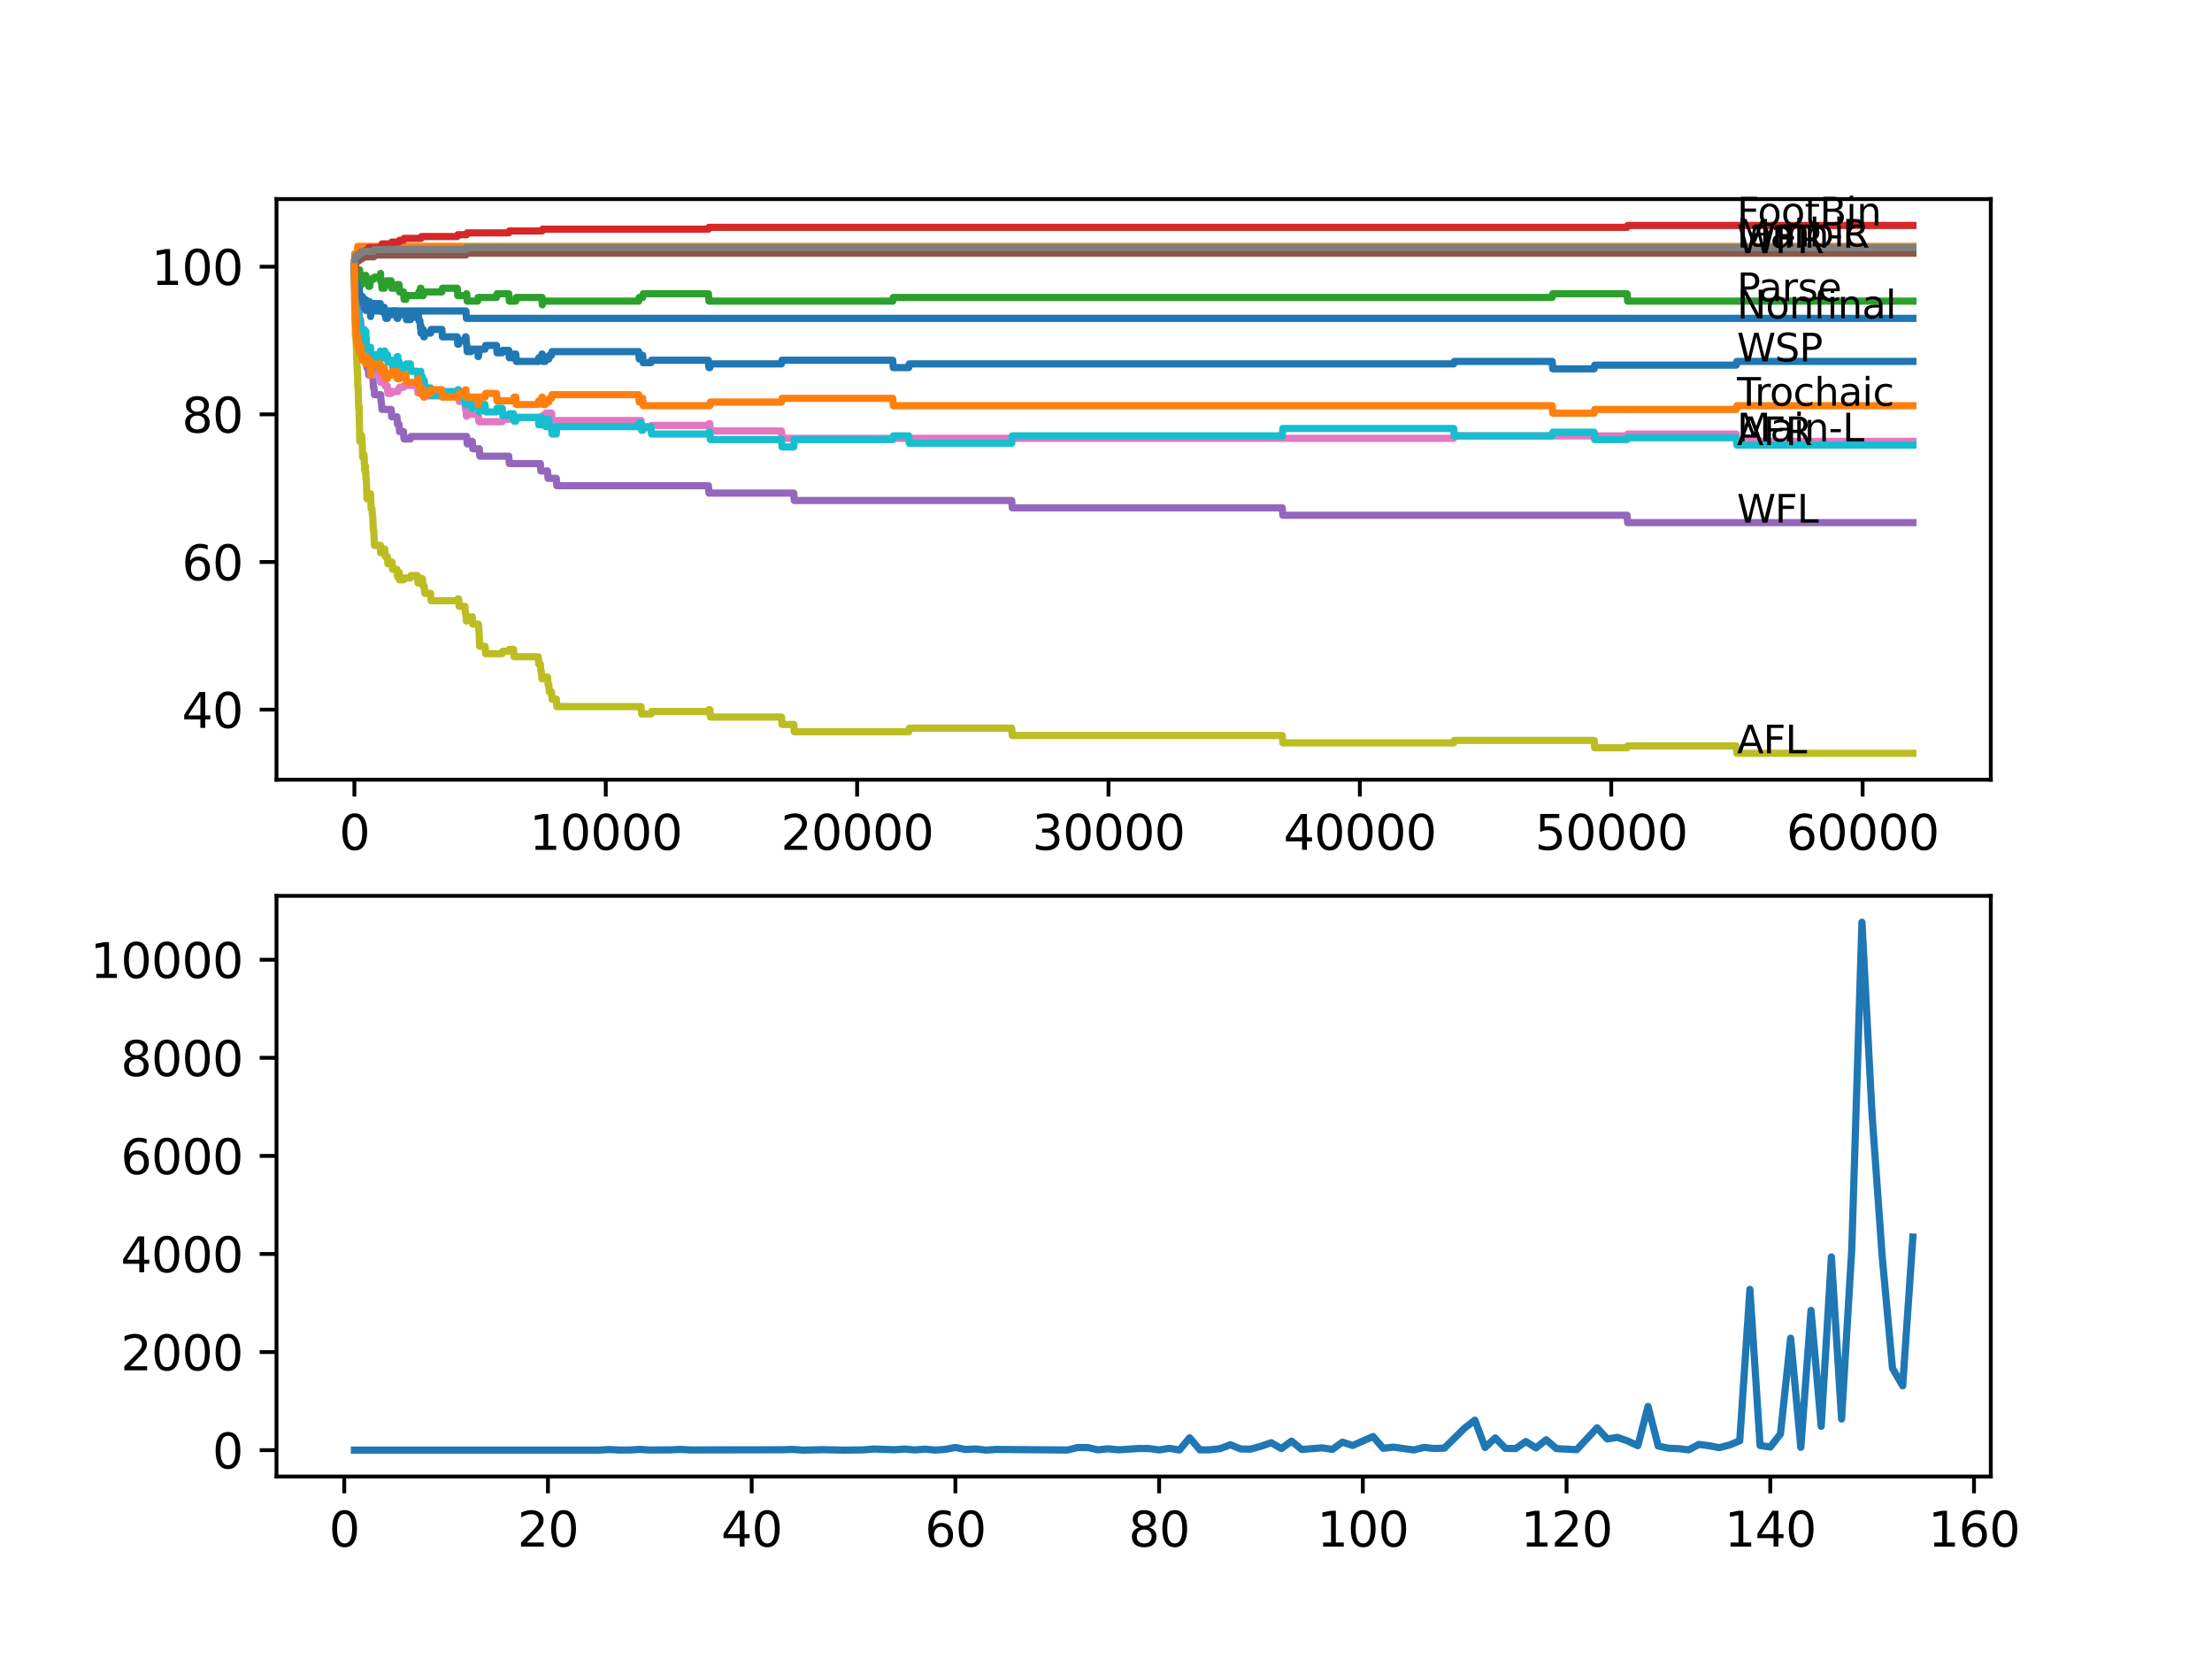 <?xml version="1.0" encoding="utf-8" standalone="no"?>
<!DOCTYPE svg PUBLIC "-//W3C//DTD SVG 1.1//EN"
  "http://www.w3.org/Graphics/SVG/1.1/DTD/svg11.dtd">
<svg xmlns:xlink="http://www.w3.org/1999/xlink" width="460.8pt" height="345.6pt" viewBox="0 0 460.8 345.6" xmlns="http://www.w3.org/2000/svg" version="1.1">
 <defs>
  <style type="text/css">*{stroke-linejoin: round; stroke-linecap: butt}</style>
 </defs>
 <g id="figure_1">
  <g id="patch_1">
   <path d="M 0 345.6 
L 460.8 345.6 
L 460.8 0 
L 0 0 
z
" style="fill: #ffffff"/>
  </g>
  <g id="axes_1">
   <g id="patch_2">
    <path d="M 57.6 162.432 
L 414.72 162.432 
L 414.72 41.472 
L 57.6 41.472 
z
" style="fill: #ffffff"/>
   </g>
   <g id="matplotlib.axis_1">
    <g id="xtick_1">
     <g id="line2d_1">
      <defs>
       <path id="m1df1c02f43" d="M 0 0 
L 0 3.5 
" style="stroke: #000000; stroke-width: 0.8"/>
      </defs>
      <g>
       <use xlink:href="#m1df1c02f43" x="73.827" y="162.432" style="stroke: #000000; stroke-width: 0.8"/>
      </g>
     </g>
     <g id="text_1">
      <!-- 0 -->
      <g transform="translate(70.646 177.03)scale(0.1 -0.1)">
       <defs>
        <path id="DejaVuSans-30" d="M 2034 4250 
Q 1547 4250 1301 3770 
Q 1056 3291 1056 2328 
Q 1056 1369 1301 889 
Q 1547 409 2034 409 
Q 2525 409 2770 889 
Q 3016 1369 3016 2328 
Q 3016 3291 2770 3770 
Q 2525 4250 2034 4250 
z
M 2034 4750 
Q 2819 4750 3233 4129 
Q 3647 3509 3647 2328 
Q 3647 1150 3233 529 
Q 2819 -91 2034 -91 
Q 1250 -91 836 529 
Q 422 1150 422 2328 
Q 422 3509 836 4129 
Q 1250 4750 2034 4750 
z
" transform="scale(0.016)"/>
       </defs>
       <use xlink:href="#DejaVuSans-30"/>
      </g>
     </g>
    </g>
    <g id="xtick_2">
     <g id="line2d_2">
      <g>
       <use xlink:href="#m1df1c02f43" x="126.192" y="162.432" style="stroke: #000000; stroke-width: 0.8"/>
      </g>
     </g>
     <g id="text_2">
      <!-- 10000 -->
      <g transform="translate(110.286 177.03)scale(0.1 -0.1)">
       <defs>
        <path id="DejaVuSans-31" d="M 794 531 
L 1825 531 
L 1825 4091 
L 703 3866 
L 703 4441 
L 1819 4666 
L 2450 4666 
L 2450 531 
L 3481 531 
L 3481 0 
L 794 0 
L 794 531 
z
" transform="scale(0.016)"/>
       </defs>
       <use xlink:href="#DejaVuSans-31"/>
       <use xlink:href="#DejaVuSans-30" x="63.623"/>
       <use xlink:href="#DejaVuSans-30" x="127.246"/>
       <use xlink:href="#DejaVuSans-30" x="190.869"/>
       <use xlink:href="#DejaVuSans-30" x="254.492"/>
      </g>
     </g>
    </g>
    <g id="xtick_3">
     <g id="line2d_3">
      <g>
       <use xlink:href="#m1df1c02f43" x="178.556" y="162.432" style="stroke: #000000; stroke-width: 0.8"/>
      </g>
     </g>
     <g id="text_3">
      <!-- 20000 -->
      <g transform="translate(162.65 177.03)scale(0.1 -0.1)">
       <defs>
        <path id="DejaVuSans-32" d="M 1228 531 
L 3431 531 
L 3431 0 
L 469 0 
L 469 531 
Q 828 903 1448 1529 
Q 2069 2156 2228 2338 
Q 2531 2678 2651 2914 
Q 2772 3150 2772 3378 
Q 2772 3750 2511 3984 
Q 2250 4219 1831 4219 
Q 1534 4219 1204 4116 
Q 875 4013 500 3803 
L 500 4441 
Q 881 4594 1212 4672 
Q 1544 4750 1819 4750 
Q 2544 4750 2975 4387 
Q 3406 4025 3406 3419 
Q 3406 3131 3298 2873 
Q 3191 2616 2906 2266 
Q 2828 2175 2409 1742 
Q 1991 1309 1228 531 
z
" transform="scale(0.016)"/>
       </defs>
       <use xlink:href="#DejaVuSans-32"/>
       <use xlink:href="#DejaVuSans-30" x="63.623"/>
       <use xlink:href="#DejaVuSans-30" x="127.246"/>
       <use xlink:href="#DejaVuSans-30" x="190.869"/>
       <use xlink:href="#DejaVuSans-30" x="254.492"/>
      </g>
     </g>
    </g>
    <g id="xtick_4">
     <g id="line2d_4">
      <g>
       <use xlink:href="#m1df1c02f43" x="230.921" y="162.432" style="stroke: #000000; stroke-width: 0.8"/>
      </g>
     </g>
     <g id="text_4">
      <!-- 30000 -->
      <g transform="translate(215.015 177.03)scale(0.1 -0.1)">
       <defs>
        <path id="DejaVuSans-33" d="M 2597 2516 
Q 3050 2419 3304 2112 
Q 3559 1806 3559 1356 
Q 3559 666 3084 287 
Q 2609 -91 1734 -91 
Q 1441 -91 1130 -33 
Q 819 25 488 141 
L 488 750 
Q 750 597 1062 519 
Q 1375 441 1716 441 
Q 2309 441 2620 675 
Q 2931 909 2931 1356 
Q 2931 1769 2642 2001 
Q 2353 2234 1838 2234 
L 1294 2234 
L 1294 2753 
L 1863 2753 
Q 2328 2753 2575 2939 
Q 2822 3125 2822 3475 
Q 2822 3834 2567 4026 
Q 2313 4219 1838 4219 
Q 1578 4219 1281 4162 
Q 984 4106 628 3988 
L 628 4550 
Q 988 4650 1302 4700 
Q 1616 4750 1894 4750 
Q 2613 4750 3031 4423 
Q 3450 4097 3450 3541 
Q 3450 3153 3228 2886 
Q 3006 2619 2597 2516 
z
" transform="scale(0.016)"/>
       </defs>
       <use xlink:href="#DejaVuSans-33"/>
       <use xlink:href="#DejaVuSans-30" x="63.623"/>
       <use xlink:href="#DejaVuSans-30" x="127.246"/>
       <use xlink:href="#DejaVuSans-30" x="190.869"/>
       <use xlink:href="#DejaVuSans-30" x="254.492"/>
      </g>
     </g>
    </g>
    <g id="xtick_5">
     <g id="line2d_5">
      <g>
       <use xlink:href="#m1df1c02f43" x="283.285" y="162.432" style="stroke: #000000; stroke-width: 0.8"/>
      </g>
     </g>
     <g id="text_5">
      <!-- 40000 -->
      <g transform="translate(267.379 177.03)scale(0.1 -0.1)">
       <defs>
        <path id="DejaVuSans-34" d="M 2419 4116 
L 825 1625 
L 2419 1625 
L 2419 4116 
z
M 2253 4666 
L 3047 4666 
L 3047 1625 
L 3713 1625 
L 3713 1100 
L 3047 1100 
L 3047 0 
L 2419 0 
L 2419 1100 
L 313 1100 
L 313 1709 
L 2253 4666 
z
" transform="scale(0.016)"/>
       </defs>
       <use xlink:href="#DejaVuSans-34"/>
       <use xlink:href="#DejaVuSans-30" x="63.623"/>
       <use xlink:href="#DejaVuSans-30" x="127.246"/>
       <use xlink:href="#DejaVuSans-30" x="190.869"/>
       <use xlink:href="#DejaVuSans-30" x="254.492"/>
      </g>
     </g>
    </g>
    <g id="xtick_6">
     <g id="line2d_6">
      <g>
       <use xlink:href="#m1df1c02f43" x="335.65" y="162.432" style="stroke: #000000; stroke-width: 0.8"/>
      </g>
     </g>
     <g id="text_6">
      <!-- 50000 -->
      <g transform="translate(319.744 177.03)scale(0.1 -0.1)">
       <defs>
        <path id="DejaVuSans-35" d="M 691 4666 
L 3169 4666 
L 3169 4134 
L 1269 4134 
L 1269 2991 
Q 1406 3038 1543 3061 
Q 1681 3084 1819 3084 
Q 2600 3084 3056 2656 
Q 3513 2228 3513 1497 
Q 3513 744 3044 326 
Q 2575 -91 1722 -91 
Q 1428 -91 1123 -41 
Q 819 9 494 109 
L 494 744 
Q 775 591 1075 516 
Q 1375 441 1709 441 
Q 2250 441 2565 725 
Q 2881 1009 2881 1497 
Q 2881 1984 2565 2268 
Q 2250 2553 1709 2553 
Q 1456 2553 1204 2497 
Q 953 2441 691 2322 
L 691 4666 
z
" transform="scale(0.016)"/>
       </defs>
       <use xlink:href="#DejaVuSans-35"/>
       <use xlink:href="#DejaVuSans-30" x="63.623"/>
       <use xlink:href="#DejaVuSans-30" x="127.246"/>
       <use xlink:href="#DejaVuSans-30" x="190.869"/>
       <use xlink:href="#DejaVuSans-30" x="254.492"/>
      </g>
     </g>
    </g>
    <g id="xtick_7">
     <g id="line2d_7">
      <g>
       <use xlink:href="#m1df1c02f43" x="388.014" y="162.432" style="stroke: #000000; stroke-width: 0.8"/>
      </g>
     </g>
     <g id="text_7">
      <!-- 60000 -->
      <g transform="translate(372.108 177.03)scale(0.1 -0.1)">
       <defs>
        <path id="DejaVuSans-36" d="M 2113 2584 
Q 1688 2584 1439 2293 
Q 1191 2003 1191 1497 
Q 1191 994 1439 701 
Q 1688 409 2113 409 
Q 2538 409 2786 701 
Q 3034 994 3034 1497 
Q 3034 2003 2786 2293 
Q 2538 2584 2113 2584 
z
M 3366 4563 
L 3366 3988 
Q 3128 4100 2886 4159 
Q 2644 4219 2406 4219 
Q 1781 4219 1451 3797 
Q 1122 3375 1075 2522 
Q 1259 2794 1537 2939 
Q 1816 3084 2150 3084 
Q 2853 3084 3261 2657 
Q 3669 2231 3669 1497 
Q 3669 778 3244 343 
Q 2819 -91 2113 -91 
Q 1303 -91 875 529 
Q 447 1150 447 2328 
Q 447 3434 972 4092 
Q 1497 4750 2381 4750 
Q 2619 4750 2861 4703 
Q 3103 4656 3366 4563 
z
" transform="scale(0.016)"/>
       </defs>
       <use xlink:href="#DejaVuSans-36"/>
       <use xlink:href="#DejaVuSans-30" x="63.623"/>
       <use xlink:href="#DejaVuSans-30" x="127.246"/>
       <use xlink:href="#DejaVuSans-30" x="190.869"/>
       <use xlink:href="#DejaVuSans-30" x="254.492"/>
      </g>
     </g>
    </g>
   </g>
   <g id="matplotlib.axis_2">
    <g id="ytick_1">
     <g id="line2d_8">
      <defs>
       <path id="ma23d5f50d3" d="M 0 0 
L -3.5 0 
" style="stroke: #000000; stroke-width: 0.8"/>
      </defs>
      <g>
       <use xlink:href="#ma23d5f50d3" x="57.6" y="147.834" style="stroke: #000000; stroke-width: 0.8"/>
      </g>
     </g>
     <g id="text_8">
      <!-- 40 -->
      <g transform="translate(37.875 151.633)scale(0.1 -0.1)">
       <use xlink:href="#DejaVuSans-34"/>
       <use xlink:href="#DejaVuSans-30" x="63.623"/>
      </g>
     </g>
    </g>
    <g id="ytick_2">
     <g id="line2d_9">
      <g>
       <use xlink:href="#ma23d5f50d3" x="57.6" y="117.075" style="stroke: #000000; stroke-width: 0.8"/>
      </g>
     </g>
     <g id="text_9">
      <!-- 60 -->
      <g transform="translate(37.875 120.874)scale(0.1 -0.1)">
       <use xlink:href="#DejaVuSans-36"/>
       <use xlink:href="#DejaVuSans-30" x="63.623"/>
      </g>
     </g>
    </g>
    <g id="ytick_3">
     <g id="line2d_10">
      <g>
       <use xlink:href="#ma23d5f50d3" x="57.6" y="86.316" style="stroke: #000000; stroke-width: 0.8"/>
      </g>
     </g>
     <g id="text_10">
      <!-- 80 -->
      <g transform="translate(37.875 90.115)scale(0.1 -0.1)">
       <defs>
        <path id="DejaVuSans-38" d="M 2034 2216 
Q 1584 2216 1326 1975 
Q 1069 1734 1069 1313 
Q 1069 891 1326 650 
Q 1584 409 2034 409 
Q 2484 409 2743 651 
Q 3003 894 3003 1313 
Q 3003 1734 2745 1975 
Q 2488 2216 2034 2216 
z
M 1403 2484 
Q 997 2584 770 2862 
Q 544 3141 544 3541 
Q 544 4100 942 4425 
Q 1341 4750 2034 4750 
Q 2731 4750 3128 4425 
Q 3525 4100 3525 3541 
Q 3525 3141 3298 2862 
Q 3072 2584 2669 2484 
Q 3125 2378 3379 2068 
Q 3634 1759 3634 1313 
Q 3634 634 3220 271 
Q 2806 -91 2034 -91 
Q 1263 -91 848 271 
Q 434 634 434 1313 
Q 434 1759 690 2068 
Q 947 2378 1403 2484 
z
M 1172 3481 
Q 1172 3119 1398 2916 
Q 1625 2713 2034 2713 
Q 2441 2713 2670 2916 
Q 2900 3119 2900 3481 
Q 2900 3844 2670 4047 
Q 2441 4250 2034 4250 
Q 1625 4250 1398 4047 
Q 1172 3844 1172 3481 
z
" transform="scale(0.016)"/>
       </defs>
       <use xlink:href="#DejaVuSans-38"/>
       <use xlink:href="#DejaVuSans-30" x="63.623"/>
      </g>
     </g>
    </g>
    <g id="ytick_4">
     <g id="line2d_11">
      <g>
       <use xlink:href="#ma23d5f50d3" x="57.6" y="55.557" style="stroke: #000000; stroke-width: 0.8"/>
      </g>
     </g>
     <g id="text_11">
      <!-- 100 -->
      <g transform="translate(31.512 59.356)scale(0.1 -0.1)">
       <use xlink:href="#DejaVuSans-31"/>
       <use xlink:href="#DejaVuSans-30" x="63.623"/>
       <use xlink:href="#DejaVuSans-30" x="127.246"/>
      </g>
     </g>
    </g>
   </g>
   <g id="line2d_12">
    <path d="M 73.833 55.557 
L 73.848 55.044 
L 73.906 58.377 
L 73.922 57.608 
L 73.943 57.608 
L 73.953 56.839 
L 74.016 60.684 
L 74.032 60.171 
L 74.037 60.171 
L 74.079 59.658 
L 74.084 61.196 
L 74.136 61.196 
L 74.157 61.196 
L 74.173 62.734 
L 74.267 61.965 
L 74.288 61.965 
L 74.409 60.043 
L 74.524 61.581 
L 74.55 60.812 
L 74.555 62.35 
L 74.634 61.581 
L 74.65 61.581 
L 74.733 63.119 
L 74.76 62.606 
L 74.822 62.606 
L 74.901 61.453 
L 74.911 64.528 
L 74.927 62.991 
L 74.948 62.991 
L 75.063 62.478 
L 75.152 62.478 
L 75.268 64.016 
L 75.456 64.016 
L 75.576 63.119 
L 75.912 63.119 
L 76.027 62.35 
L 76.043 62.35 
L 76.048 63.888 
L 76.152 63.119 
L 76.2 63.119 
L 76.215 64.657 
L 76.31 63.888 
L 76.315 63.888 
L 76.399 62.606 
L 76.404 64.144 
L 76.425 63.375 
L 76.975 63.375 
L 77.011 62.862 
L 77.016 64.4 
L 77.074 64.4 
L 77.158 64.4 
L 77.195 65.938 
L 77.268 65.169 
L 77.299 65.169 
L 77.414 64.4 
L 77.477 64.4 
L 77.592 63.631 
L 77.875 63.631 
L 77.99 63.247 
L 79.216 63.247 
L 79.247 64.785 
L 79.326 64.016 
L 80.033 64.016 
L 80.148 65.554 
L 80.158 65.554 
L 80.274 64.785 
L 80.389 66.323 
L 80.692 66.323 
L 80.808 65.554 
L 81.661 65.554 
L 81.776 64.785 
L 82.625 64.785 
L 82.74 66.323 
L 82.871 66.323 
L 82.986 65.81 
L 83.195 65.81 
L 83.311 65.041 
L 84.552 65.041 
L 84.667 66.579 
L 85.5 66.579 
L 85.615 66.066 
L 86.955 66.066 
L 87.07 65.297 
L 87.154 65.297 
L 87.269 66.835 
L 87.479 66.835 
L 87.594 68.373 
L 87.667 68.373 
L 87.688 67.861 
L 87.694 69.399 
L 87.767 69.399 
L 87.987 69.399 
L 88.102 68.63 
L 88.165 68.63 
L 88.28 70.168 
L 88.385 70.168 
L 88.5 69.399 
L 89.689 69.399 
L 89.804 68.63 
L 92.05 68.63 
L 92.166 70.168 
L 95.255 70.168 
L 95.37 71.706 
L 95.543 71.706 
L 95.658 70.937 
L 96.852 70.937 
L 96.967 70.168 
L 97.051 70.168 
L 97.166 71.706 
L 97.219 71.706 
L 97.334 73.244 
L 98.14 73.244 
L 98.256 72.731 
L 99.491 72.731 
L 99.607 74.269 
L 99.659 74.269 
L 99.774 73.5 
L 99.795 73.5 
L 99.91 72.731 
L 101.041 72.731 
L 101.157 71.962 
L 103.429 71.962 
L 103.544 73.5 
L 104.623 73.5 
L 104.738 72.987 
L 105.99 72.987 
L 106.105 74.525 
L 106.974 74.525 
L 107.089 73.756 
L 107.451 73.756 
L 107.566 75.294 
L 112.122 75.294 
L 112.237 74.525 
L 112.771 74.525 
L 112.886 73.756 
L 112.97 73.756 
L 113.085 75.294 
L 113.588 75.294 
L 113.703 74.781 
L 114.326 74.781 
L 114.441 74.013 
L 114.881 74.013 
L 114.996 73.244 
L 133.046 73.244 
L 133.162 74.781 
L 133.544 74.781 
L 133.659 74.013 
L 133.879 74.013 
L 133.994 75.55 
L 135.618 75.55 
L 135.733 75.038 
L 147.572 75.038 
L 147.688 76.576 
L 147.876 76.576 
L 147.991 75.807 
L 162.795 75.807 
L 162.91 75.038 
L 185.976 75.038 
L 186.092 76.576 
L 189.302 76.576 
L 189.417 75.807 
L 302.838 75.807 
L 302.954 75.294 
L 323.349 75.294 
L 323.465 76.832 
L 332.089 76.832 
L 332.204 76.063 
L 361.706 76.063 
L 361.822 75.294 
L 398.487 75.294 
L 398.487 75.294 
" clip-path="url(#p0bdbe849b2)" style="fill: none; stroke: #1f77b4; stroke-width: 1.5; stroke-linecap: square"/>
   </g>
   <g id="line2d_13">
    <path d="M 73.833 54.788 
L 73.843 56.326 
L 73.906 52.866 
L 73.932 52.866 
L 74.409 52.866 
L 74.524 51.328 
L 398.487 51.328 
L 398.487 51.328 
" clip-path="url(#p0bdbe849b2)" style="fill: none; stroke: #ff7f0e; stroke-width: 1.5; stroke-linecap: square"/>
   </g>
   <g id="line2d_14">
    <path d="M 73.833 57.095 
L 73.848 56.07 
L 73.854 57.608 
L 73.943 56.711 
L 73.979 56.711 
L 73.99 58.249 
L 74.084 56.198 
L 74.089 57.736 
L 74.189 57.736 
L 74.273 56.198 
L 74.299 57.736 
L 74.325 57.736 
L 74.44 57.351 
L 74.472 57.351 
L 74.55 58.889 
L 74.582 58.12 
L 74.65 58.12 
L 74.77 56.582 
L 74.849 56.582 
L 74.901 56.198 
L 74.906 57.736 
L 74.953 56.967 
L 75.074 56.967 
L 75.152 58.505 
L 75.184 57.736 
L 75.194 57.736 
L 75.309 59.274 
L 75.346 59.274 
L 75.461 58.12 
L 76.043 58.12 
L 76.158 57.351 
L 76.2 57.351 
L 76.315 58.889 
L 76.399 58.889 
L 76.514 58.12 
L 76.697 58.12 
L 76.812 59.658 
L 77.011 59.658 
L 77.126 58.889 
L 77.158 58.889 
L 77.273 58.12 
L 77.875 58.12 
L 77.99 57.736 
L 79.216 57.736 
L 79.284 56.967 
L 79.289 58.505 
L 79.321 58.505 
L 79.451 58.505 
L 79.567 60.043 
L 80.033 60.043 
L 80.148 59.274 
L 80.274 59.274 
L 80.389 58.505 
L 81.488 58.505 
L 81.604 60.043 
L 82.625 60.043 
L 82.74 59.274 
L 83.117 59.274 
L 83.232 60.812 
L 84.054 60.812 
L 84.169 62.35 
L 84.552 62.35 
L 84.667 61.581 
L 87.154 61.581 
L 87.269 60.812 
L 87.479 60.812 
L 87.594 60.043 
L 87.688 60.043 
L 87.804 61.581 
L 88.165 61.581 
L 88.28 60.812 
L 92.05 60.812 
L 92.166 60.043 
L 95.255 60.043 
L 95.37 61.581 
L 97.051 61.581 
L 97.166 61.196 
L 97.219 61.196 
L 97.334 62.734 
L 99.491 62.734 
L 99.607 61.965 
L 103.429 61.965 
L 103.544 61.196 
L 105.99 61.196 
L 106.105 62.734 
L 107.451 62.734 
L 107.566 61.965 
L 112.933 61.965 
L 112.97 63.503 
L 113.043 62.734 
L 133.046 62.734 
L 133.162 61.965 
L 133.879 61.965 
L 133.994 61.196 
L 147.572 61.196 
L 147.688 62.734 
L 185.976 62.734 
L 186.092 61.965 
L 323.349 61.965 
L 323.465 61.196 
L 338.954 61.196 
L 339.069 62.734 
L 398.487 62.734 
L 398.487 62.734 
" clip-path="url(#p0bdbe849b2)" style="fill: none; stroke: #2ca02c; stroke-width: 1.5; stroke-linecap: square"/>
   </g>
   <g id="line2d_15">
    <path d="M 73.833 57.095 
L 73.843 57.095 
L 73.869 56.711 
L 73.875 58.249 
L 73.948 57.351 
L 73.953 57.351 
L 74.095 54.916 
L 74.157 54.916 
L 74.278 54.019 
L 74.472 54.019 
L 74.587 53.635 
L 74.901 53.635 
L 75.016 53.25 
L 75.074 53.25 
L 75.189 52.866 
L 75.194 52.866 
L 75.309 52.481 
L 76.2 52.481 
L 76.315 52.097 
L 76.697 52.097 
L 76.812 51.584 
L 79.284 51.584 
L 79.399 51.2 
L 79.451 51.2 
L 79.567 50.815 
L 81.488 50.815 
L 81.604 50.431 
L 83.117 50.431 
L 83.232 50.046 
L 84.054 50.046 
L 84.169 49.662 
L 87.688 49.662 
L 87.804 49.277 
L 95.255 49.277 
L 95.37 48.893 
L 97.219 48.893 
L 97.334 48.508 
L 105.99 48.508 
L 106.105 48.124 
L 112.933 48.124 
L 113.048 47.739 
L 147.572 47.739 
L 147.688 47.355 
L 338.954 47.355 
L 339.069 46.97 
L 398.487 46.97 
L 398.487 46.97 
" clip-path="url(#p0bdbe849b2)" style="fill: none; stroke: #d62728; stroke-width: 1.5; stroke-linecap: square"/>
   </g>
   <g id="line2d_16">
    <path d="M 73.833 57.095 
L 73.848 56.582 
L 73.864 59.658 
L 73.922 59.146 
L 74.016 59.146 
L 74.026 58.633 
L 74.032 60.171 
L 74.115 60.171 
L 74.189 60.171 
L 74.304 61.709 
L 74.43 61.709 
L 74.55 64.785 
L 74.618 64.785 
L 74.692 66.323 
L 74.728 65.554 
L 74.733 65.554 
L 74.817 65.041 
L 74.822 66.579 
L 74.833 66.579 
L 75.074 66.579 
L 75.189 68.117 
L 75.194 68.117 
L 75.309 69.655 
L 75.32 69.655 
L 75.346 71.193 
L 75.43 70.424 
L 75.466 70.424 
L 75.582 71.962 
L 75.838 71.962 
L 75.953 73.5 
L 76.126 73.5 
L 76.241 75.038 
L 76.331 75.038 
L 76.446 76.576 
L 76.697 76.576 
L 76.812 78.114 
L 76.975 78.114 
L 77.09 77.601 
L 77.65 77.601 
L 77.771 80.677 
L 77.896 80.677 
L 78.011 82.215 
L 79.284 82.215 
L 79.399 83.753 
L 79.451 83.753 
L 79.567 85.291 
L 81.488 85.291 
L 81.604 86.829 
L 82.698 86.829 
L 82.813 88.367 
L 83.117 88.367 
L 83.232 89.905 
L 84.054 89.905 
L 84.169 91.443 
L 85.5 91.443 
L 85.615 90.93 
L 97.219 90.93 
L 97.334 92.468 
L 98.14 92.468 
L 98.256 91.955 
L 98.381 91.955 
L 98.496 93.493 
L 99.847 93.493 
L 99.963 95.031 
L 105.99 95.031 
L 106.105 96.569 
L 112.561 96.569 
L 112.677 98.107 
L 114.059 98.107 
L 114.174 99.645 
L 115.881 99.645 
L 115.997 101.183 
L 147.572 101.183 
L 147.688 102.721 
L 165.345 102.721 
L 165.46 104.259 
L 210.755 104.259 
L 210.871 105.797 
L 267.12 105.797 
L 267.236 107.335 
L 338.954 107.335 
L 339.069 108.873 
L 398.487 108.873 
L 398.487 108.873 
" clip-path="url(#p0bdbe849b2)" style="fill: none; stroke: #9467bd; stroke-width: 1.5; stroke-linecap: square"/>
   </g>
   <g id="line2d_17">
    <path d="M 73.833 55.557 
L 73.838 55.557 
L 73.953 54.66 
L 74.325 54.66 
L 74.44 54.275 
L 74.849 54.275 
L 74.964 53.891 
L 75.456 53.891 
L 75.571 53.506 
L 77.875 53.506 
L 77.99 53.122 
L 97.051 53.122 
L 97.166 52.738 
L 398.487 52.738 
L 398.487 52.738 
" clip-path="url(#p0bdbe849b2)" style="fill: none; stroke: #8c564b; stroke-width: 1.5; stroke-linecap: square"/>
   </g>
   <g id="line2d_18">
    <path d="M 73.833 57.095 
L 73.838 57.095 
L 73.927 64.785 
L 73.969 64.016 
L 74.016 64.016 
L 74.037 65.554 
L 74.126 65.041 
L 74.157 65.041 
L 74.173 64.657 
L 74.178 66.195 
L 74.252 66.195 
L 74.294 66.195 
L 74.414 69.27 
L 74.472 69.27 
L 74.587 68.886 
L 74.692 68.886 
L 74.807 70.424 
L 74.822 70.424 
L 74.901 73.5 
L 74.938 73.115 
L 74.948 73.115 
L 75.063 72.603 
L 75.074 72.603 
L 75.189 72.218 
L 75.194 72.218 
L 75.309 71.834 
L 75.456 71.834 
L 75.55 73.372 
L 75.566 72.859 
L 76.2 72.859 
L 76.215 72.475 
L 76.221 74.013 
L 76.294 74.013 
L 76.32 74.013 
L 76.435 73.5 
L 77.195 73.5 
L 77.315 76.576 
L 77.875 76.576 
L 77.99 78.114 
L 79.247 78.114 
L 79.284 79.652 
L 79.357 79.267 
L 79.451 79.267 
L 79.567 78.883 
L 80.158 78.883 
L 80.274 80.421 
L 80.692 80.421 
L 80.808 81.959 
L 81.488 81.959 
L 81.604 81.574 
L 82.871 81.574 
L 82.986 81.061 
L 83.117 81.061 
L 83.232 80.677 
L 84.054 80.677 
L 84.169 80.292 
L 86.955 80.292 
L 87.07 81.83 
L 87.667 81.83 
L 87.783 80.933 
L 87.987 80.933 
L 88.102 82.471 
L 95.255 82.471 
L 95.37 82.087 
L 95.543 82.087 
L 95.658 83.625 
L 96.852 83.625 
L 96.967 85.163 
L 97.051 85.163 
L 97.166 86.701 
L 97.219 86.701 
L 97.334 86.316 
L 99.659 86.316 
L 99.774 87.854 
L 104.623 87.854 
L 104.738 87.341 
L 105.99 87.341 
L 106.105 86.957 
L 112.933 86.957 
L 113.048 86.572 
L 113.588 86.572 
L 113.703 86.06 
L 114.881 86.06 
L 114.996 87.598 
L 133.544 87.598 
L 133.659 89.136 
L 135.618 89.136 
L 135.733 88.623 
L 147.572 88.623 
L 147.688 88.239 
L 147.876 88.239 
L 147.991 89.777 
L 162.795 89.777 
L 162.91 91.314 
L 302.838 91.314 
L 302.954 90.802 
L 338.954 90.802 
L 339.069 90.417 
L 361.706 90.417 
L 361.822 91.955 
L 398.487 91.955 
L 398.487 91.955 
" clip-path="url(#p0bdbe849b2)" style="fill: none; stroke: #e377c2; stroke-width: 1.5; stroke-linecap: square"/>
   </g>
   <g id="line2d_19">
    <path d="M 73.833 54.788 
L 73.838 54.788 
L 73.958 53.506 
L 74.325 53.506 
L 74.44 53.122 
L 74.849 53.122 
L 74.964 52.738 
L 75.456 52.738 
L 75.571 52.353 
L 77.875 52.353 
L 77.99 51.969 
L 97.051 51.969 
L 97.166 51.584 
L 398.487 51.584 
L 398.487 51.584 
" clip-path="url(#p0bdbe849b2)" style="fill: none; stroke: #7f7f7f; stroke-width: 1.5; stroke-linecap: square"/>
   </g>
   <g id="line2d_20">
    <path d="M 73.833 57.095 
L 73.953 67.348 
L 73.974 66.964 
L 73.979 66.964 
L 73.995 66.451 
L 74.032 70.039 
L 74.058 70.039 
L 74.084 70.039 
L 74.173 69.142 
L 74.178 70.68 
L 74.184 70.68 
L 74.189 70.68 
L 74.309 74.781 
L 74.325 74.781 
L 74.445 77.857 
L 74.472 77.857 
L 74.493 77.473 
L 74.529 80.549 
L 74.545 80.549 
L 74.597 80.549 
L 74.723 85.163 
L 74.733 85.163 
L 74.817 84.65 
L 74.822 86.188 
L 74.948 91.955 
L 75.063 91.443 
L 75.074 91.443 
L 75.189 91.058 
L 75.194 91.058 
L 75.309 90.674 
L 75.32 90.674 
L 75.435 92.212 
L 75.456 92.212 
L 75.55 95.288 
L 75.571 94.775 
L 75.838 94.775 
L 75.959 97.851 
L 76.048 97.851 
L 76.126 97.082 
L 76.132 98.62 
L 76.152 98.62 
L 76.2 98.62 
L 76.215 98.235 
L 76.221 99.773 
L 76.294 99.773 
L 76.315 99.773 
L 76.435 103.874 
L 76.697 103.874 
L 76.812 103.362 
L 76.975 103.362 
L 77.09 102.849 
L 77.195 102.849 
L 77.315 105.925 
L 77.477 105.925 
L 77.592 107.463 
L 77.65 107.463 
L 77.771 110.539 
L 77.875 110.539 
L 77.996 113.615 
L 79.247 113.615 
L 79.284 115.153 
L 79.357 114.768 
L 79.451 114.768 
L 79.567 114.384 
L 80.158 114.384 
L 80.274 115.922 
L 80.692 115.922 
L 80.808 117.46 
L 81.488 117.46 
L 81.604 117.075 
L 81.661 117.075 
L 81.776 118.613 
L 82.698 118.613 
L 82.813 120.151 
L 82.871 120.151 
L 82.986 119.638 
L 83.117 119.638 
L 83.195 119.254 
L 83.201 120.792 
L 83.211 120.792 
L 84.054 120.792 
L 84.169 120.407 
L 85.5 120.407 
L 85.615 119.895 
L 86.955 119.895 
L 87.07 121.433 
L 87.667 121.433 
L 87.783 120.536 
L 87.987 120.536 
L 88.102 122.074 
L 88.385 122.074 
L 88.5 123.612 
L 89.689 123.612 
L 89.804 125.149 
L 95.255 125.149 
L 95.37 124.765 
L 95.543 124.765 
L 95.658 126.303 
L 96.852 126.303 
L 96.967 127.841 
L 97.051 127.841 
L 97.166 129.379 
L 97.219 129.379 
L 97.334 128.994 
L 98.14 128.994 
L 98.256 128.482 
L 98.381 128.482 
L 98.496 130.02 
L 99.659 130.02 
L 99.774 131.558 
L 99.795 131.558 
L 99.915 134.633 
L 101.041 134.633 
L 101.157 136.171 
L 104.623 136.171 
L 104.738 135.659 
L 105.99 135.659 
L 106.105 135.274 
L 106.974 135.274 
L 107.089 136.812 
L 112.122 136.812 
L 112.237 138.35 
L 112.561 138.35 
L 112.677 139.888 
L 112.771 139.888 
L 112.886 141.426 
L 112.933 141.426 
L 113.048 141.042 
L 114.059 141.042 
L 114.174 142.58 
L 114.326 142.58 
L 114.441 144.118 
L 114.881 144.118 
L 114.996 145.655 
L 115.881 145.655 
L 115.997 147.193 
L 133.544 147.193 
L 133.659 148.731 
L 135.618 148.731 
L 135.733 148.219 
L 147.572 148.219 
L 147.688 147.834 
L 147.876 147.834 
L 147.991 149.372 
L 162.795 149.372 
L 162.91 150.91 
L 165.345 150.91 
L 165.46 152.448 
L 189.302 152.448 
L 189.417 151.679 
L 210.755 151.679 
L 210.871 153.217 
L 267.12 153.217 
L 267.236 154.755 
L 302.838 154.755 
L 302.954 154.242 
L 332.089 154.242 
L 332.204 155.78 
L 338.954 155.78 
L 339.069 155.396 
L 361.706 155.396 
L 361.822 156.934 
L 398.487 156.934 
L 398.487 156.934 
" clip-path="url(#p0bdbe849b2)" style="fill: none; stroke: #bcbd22; stroke-width: 1.5; stroke-linecap: square"/>
   </g>
   <g id="line2d_21">
    <path d="M 73.833 55.557 
L 73.953 64.272 
L 73.969 63.888 
L 73.979 63.888 
L 73.995 62.606 
L 74.021 64.657 
L 74.095 63.375 
L 74.157 63.375 
L 74.173 62.991 
L 74.194 66.066 
L 74.231 66.066 
L 74.273 66.066 
L 74.288 65.554 
L 74.299 68.63 
L 74.356 68.63 
L 74.43 68.63 
L 74.524 65.169 
L 74.545 66.707 
L 74.55 66.707 
L 74.602 67.476 
L 74.671 65.169 
L 74.692 65.169 
L 74.812 68.245 
L 74.817 68.245 
L 74.822 66.707 
L 74.917 68.63 
L 75.037 71.706 
L 75.074 71.706 
L 75.205 70.168 
L 75.32 70.168 
L 75.346 68.63 
L 75.43 70.168 
L 75.466 70.168 
L 75.55 68.63 
L 75.576 70.168 
L 75.838 70.168 
L 75.912 68.63 
L 75.948 70.168 
L 76.043 70.168 
L 76.053 70.937 
L 76.158 69.399 
L 76.2 69.399 
L 76.215 69.014 
L 76.221 70.552 
L 76.294 70.552 
L 76.315 70.552 
L 76.331 73.628 
L 76.43 72.859 
L 76.697 72.859 
L 76.812 72.346 
L 76.975 72.346 
L 77.011 73.884 
L 77.085 73.115 
L 77.158 73.115 
L 77.195 72.346 
L 77.2 73.884 
L 77.263 73.884 
L 77.299 73.884 
L 77.414 75.422 
L 77.477 75.422 
L 77.592 76.96 
L 77.65 76.96 
L 77.771 73.884 
L 77.875 73.884 
L 77.896 75.422 
L 77.985 73.884 
L 79.216 73.884 
L 79.247 73.115 
L 79.252 74.653 
L 79.321 74.269 
L 79.451 74.269 
L 79.567 73.884 
L 80.033 73.884 
L 80.148 73.115 
L 80.158 73.115 
L 80.274 74.653 
L 80.389 73.884 
L 80.692 73.884 
L 80.808 75.422 
L 81.488 75.422 
L 81.604 75.038 
L 81.661 75.038 
L 81.776 76.576 
L 82.625 76.576 
L 82.75 74.269 
L 82.871 74.269 
L 82.986 75.807 
L 83.117 75.807 
L 83.195 75.422 
L 83.201 76.96 
L 83.211 76.96 
L 84.054 76.96 
L 84.169 76.576 
L 84.552 76.576 
L 84.667 75.807 
L 85.5 75.807 
L 85.615 77.345 
L 86.955 77.345 
L 87.07 78.883 
L 87.154 78.883 
L 87.269 78.114 
L 87.479 78.114 
L 87.594 77.345 
L 87.667 77.345 
L 87.688 78.883 
L 87.777 78.498 
L 87.987 78.498 
L 88.102 80.036 
L 88.165 80.036 
L 88.28 79.267 
L 88.385 79.267 
L 88.5 80.805 
L 89.689 80.805 
L 89.804 82.343 
L 92.05 82.343 
L 92.166 81.574 
L 95.255 81.574 
L 95.37 81.19 
L 95.543 81.19 
L 95.658 82.728 
L 96.852 82.728 
L 96.967 84.266 
L 97.051 84.266 
L 97.166 83.881 
L 97.219 83.881 
L 97.334 83.497 
L 98.14 83.497 
L 98.256 85.035 
L 98.381 85.035 
L 98.496 83.497 
L 99.491 83.497 
L 99.607 82.728 
L 99.659 82.728 
L 99.774 84.266 
L 99.795 84.266 
L 99.847 85.803 
L 99.905 84.266 
L 101.041 84.266 
L 101.157 85.803 
L 103.429 85.803 
L 103.544 85.035 
L 104.623 85.035 
L 104.738 86.572 
L 105.99 86.572 
L 106.105 86.188 
L 106.974 86.188 
L 107.089 87.726 
L 107.451 87.726 
L 107.566 86.957 
L 112.122 86.957 
L 112.237 88.495 
L 112.561 88.495 
L 112.677 86.957 
L 112.771 86.957 
L 112.886 88.495 
L 112.933 88.495 
L 113.059 87.341 
L 113.588 87.341 
L 113.703 88.879 
L 114.059 88.879 
L 114.174 87.341 
L 114.326 87.341 
L 114.441 88.879 
L 114.881 88.879 
L 114.996 90.417 
L 115.881 90.417 
L 115.997 88.879 
L 133.046 88.879 
L 133.162 88.11 
L 133.544 88.11 
L 133.659 89.648 
L 133.879 89.648 
L 133.994 88.879 
L 135.618 88.879 
L 135.733 90.417 
L 147.572 90.417 
L 147.688 90.033 
L 147.876 90.033 
L 147.991 91.571 
L 162.795 91.571 
L 162.91 93.109 
L 165.345 93.109 
L 165.46 91.571 
L 185.976 91.571 
L 186.092 90.802 
L 189.302 90.802 
L 189.417 92.34 
L 210.755 92.34 
L 210.871 90.802 
L 267.12 90.802 
L 267.236 89.264 
L 302.838 89.264 
L 302.954 90.802 
L 323.349 90.802 
L 323.465 90.033 
L 332.089 90.033 
L 332.204 91.571 
L 338.954 91.571 
L 339.069 91.186 
L 361.706 91.186 
L 361.822 92.724 
L 398.487 92.724 
L 398.487 92.724 
" clip-path="url(#p0bdbe849b2)" style="fill: none; stroke: #17becf; stroke-width: 1.5; stroke-linecap: square"/>
   </g>
   <g id="line2d_22">
    <path d="M 73.833 55.557 
L 73.838 55.557 
L 73.958 58.633 
L 74.325 58.633 
L 74.44 60.171 
L 74.849 60.171 
L 74.964 61.709 
L 75.456 61.709 
L 75.571 63.247 
L 77.875 63.247 
L 77.99 64.785 
L 97.051 64.785 
L 97.166 66.323 
L 398.487 66.323 
L 398.487 66.323 
" clip-path="url(#p0bdbe849b2)" style="fill: none; stroke: #1f77b4; stroke-width: 1.5; stroke-linecap: square"/>
   </g>
   <g id="line2d_23">
    <path d="M 73.833 55.557 
L 73.838 55.557 
L 73.974 64.016 
L 73.99 64.016 
L 74.115 68.886 
L 74.157 68.886 
L 74.273 71.193 
L 74.288 71.193 
L 74.409 69.655 
L 74.524 71.193 
L 74.55 70.424 
L 74.555 71.962 
L 74.634 71.193 
L 74.65 71.193 
L 74.765 72.731 
L 74.822 72.731 
L 74.911 73.5 
L 74.938 71.962 
L 75.152 71.962 
L 75.268 73.5 
L 75.346 73.5 
L 75.461 75.038 
L 75.912 75.038 
L 76.027 74.269 
L 76.043 74.269 
L 76.158 75.807 
L 76.215 75.807 
L 76.336 74.269 
L 76.399 74.269 
L 76.414 75.807 
L 76.509 75.038 
L 77.011 75.038 
L 77.126 76.576 
L 77.158 76.576 
L 77.195 78.114 
L 77.268 77.345 
L 77.299 77.345 
L 77.414 76.576 
L 77.477 76.576 
L 77.592 75.807 
L 79.216 75.807 
L 79.247 77.345 
L 79.326 76.576 
L 80.033 76.576 
L 80.148 78.114 
L 80.158 78.114 
L 80.274 77.345 
L 80.389 78.883 
L 80.692 78.883 
L 80.808 78.114 
L 81.661 78.114 
L 81.776 77.345 
L 82.625 77.345 
L 82.74 78.883 
L 83.195 78.883 
L 83.311 78.114 
L 84.552 78.114 
L 84.667 79.652 
L 86.955 79.652 
L 87.07 78.883 
L 87.154 78.883 
L 87.269 80.421 
L 87.479 80.421 
L 87.594 81.959 
L 87.987 81.959 
L 88.102 81.19 
L 88.165 81.19 
L 88.28 82.728 
L 88.385 82.728 
L 88.5 81.959 
L 89.689 81.959 
L 89.804 81.19 
L 92.05 81.19 
L 92.166 82.728 
L 95.543 82.728 
L 95.658 81.959 
L 96.852 81.959 
L 96.967 81.19 
L 97.051 81.19 
L 97.166 82.728 
L 99.491 82.728 
L 99.607 84.266 
L 99.659 84.266 
L 99.774 83.497 
L 99.795 83.497 
L 99.91 82.728 
L 101.041 82.728 
L 101.157 81.959 
L 103.429 81.959 
L 103.544 83.497 
L 106.974 83.497 
L 107.089 82.728 
L 107.451 82.728 
L 107.566 84.266 
L 112.122 84.266 
L 112.237 83.497 
L 112.771 83.497 
L 112.886 82.728 
L 112.97 82.728 
L 113.085 84.266 
L 113.588 84.266 
L 113.703 83.753 
L 114.326 83.753 
L 114.441 82.984 
L 114.881 82.984 
L 114.996 82.215 
L 133.046 82.215 
L 133.162 83.753 
L 133.544 83.753 
L 133.659 82.984 
L 133.879 82.984 
L 133.994 84.522 
L 147.876 84.522 
L 147.991 83.753 
L 162.795 83.753 
L 162.91 82.984 
L 185.976 82.984 
L 186.092 84.522 
L 323.349 84.522 
L 323.465 86.06 
L 332.089 86.06 
L 332.204 85.291 
L 361.706 85.291 
L 361.822 84.522 
L 398.487 84.522 
L 398.487 84.522 
" clip-path="url(#p0bdbe849b2)" style="fill: none; stroke: #ff7f0e; stroke-width: 1.5; stroke-linecap: square"/>
   </g>
   <g id="patch_3">
    <path d="M 57.6 162.432 
L 57.6 41.472 
" style="fill: none; stroke: #000000; stroke-width: 0.8; stroke-linejoin: miter; stroke-linecap: square"/>
   </g>
   <g id="patch_4">
    <path d="M 414.72 162.432 
L 414.72 41.472 
" style="fill: none; stroke: #000000; stroke-width: 0.8; stroke-linejoin: miter; stroke-linecap: square"/>
   </g>
   <g id="patch_5">
    <path d="M 57.6 162.432 
L 414.72 162.432 
" style="fill: none; stroke: #000000; stroke-width: 0.8; stroke-linejoin: miter; stroke-linecap: square"/>
   </g>
   <g id="patch_6">
    <path d="M 57.6 41.472 
L 414.72 41.472 
" style="fill: none; stroke: #000000; stroke-width: 0.8; stroke-linejoin: miter; stroke-linecap: square"/>
   </g>
   <g id="text_12">
    <!-- WSP -->
    <g transform="translate(361.832 75.294)scale(0.08 -0.08)">
     <defs>
      <path id="DejaVuSans-57" d="M 213 4666 
L 850 4666 
L 1831 722 
L 2809 4666 
L 3519 4666 
L 4500 722 
L 5478 4666 
L 6119 4666 
L 4947 0 
L 4153 0 
L 3169 4050 
L 2175 0 
L 1381 0 
L 213 4666 
z
" transform="scale(0.016)"/>
      <path id="DejaVuSans-53" d="M 3425 4513 
L 3425 3897 
Q 3066 4069 2747 4153 
Q 2428 4238 2131 4238 
Q 1616 4238 1336 4038 
Q 1056 3838 1056 3469 
Q 1056 3159 1242 3001 
Q 1428 2844 1947 2747 
L 2328 2669 
Q 3034 2534 3370 2195 
Q 3706 1856 3706 1288 
Q 3706 609 3251 259 
Q 2797 -91 1919 -91 
Q 1588 -91 1214 -16 
Q 841 59 441 206 
L 441 856 
Q 825 641 1194 531 
Q 1563 422 1919 422 
Q 2459 422 2753 634 
Q 3047 847 3047 1241 
Q 3047 1584 2836 1778 
Q 2625 1972 2144 2069 
L 1759 2144 
Q 1053 2284 737 2584 
Q 422 2884 422 3419 
Q 422 4038 858 4394 
Q 1294 4750 2059 4750 
Q 2388 4750 2728 4690 
Q 3069 4631 3425 4513 
z
" transform="scale(0.016)"/>
      <path id="DejaVuSans-50" d="M 1259 4147 
L 1259 2394 
L 2053 2394 
Q 2494 2394 2734 2622 
Q 2975 2850 2975 3272 
Q 2975 3691 2734 3919 
Q 2494 4147 2053 4147 
L 1259 4147 
z
M 628 4666 
L 2053 4666 
Q 2838 4666 3239 4311 
Q 3641 3956 3641 3272 
Q 3641 2581 3239 2228 
Q 2838 1875 2053 1875 
L 1259 1875 
L 1259 0 
L 628 0 
L 628 4666 
z
" transform="scale(0.016)"/>
     </defs>
     <use xlink:href="#DejaVuSans-57"/>
     <use xlink:href="#DejaVuSans-53" x="98.877"/>
     <use xlink:href="#DejaVuSans-50" x="162.354"/>
    </g>
   </g>
   <g id="text_13">
    <!-- Iambic -->
    <g transform="translate(361.832 51.328)scale(0.08 -0.08)">
     <defs>
      <path id="DejaVuSans-49" d="M 628 4666 
L 1259 4666 
L 1259 0 
L 628 0 
L 628 4666 
z
" transform="scale(0.016)"/>
      <path id="DejaVuSans-61" d="M 2194 1759 
Q 1497 1759 1228 1600 
Q 959 1441 959 1056 
Q 959 750 1161 570 
Q 1363 391 1709 391 
Q 2188 391 2477 730 
Q 2766 1069 2766 1631 
L 2766 1759 
L 2194 1759 
z
M 3341 1997 
L 3341 0 
L 2766 0 
L 2766 531 
Q 2569 213 2275 61 
Q 1981 -91 1556 -91 
Q 1019 -91 701 211 
Q 384 513 384 1019 
Q 384 1609 779 1909 
Q 1175 2209 1959 2209 
L 2766 2209 
L 2766 2266 
Q 2766 2663 2505 2880 
Q 2244 3097 1772 3097 
Q 1472 3097 1187 3025 
Q 903 2953 641 2809 
L 641 3341 
Q 956 3463 1253 3523 
Q 1550 3584 1831 3584 
Q 2591 3584 2966 3190 
Q 3341 2797 3341 1997 
z
" transform="scale(0.016)"/>
      <path id="DejaVuSans-6d" d="M 3328 2828 
Q 3544 3216 3844 3400 
Q 4144 3584 4550 3584 
Q 5097 3584 5394 3201 
Q 5691 2819 5691 2113 
L 5691 0 
L 5113 0 
L 5113 2094 
Q 5113 2597 4934 2840 
Q 4756 3084 4391 3084 
Q 3944 3084 3684 2787 
Q 3425 2491 3425 1978 
L 3425 0 
L 2847 0 
L 2847 2094 
Q 2847 2600 2669 2842 
Q 2491 3084 2119 3084 
Q 1678 3084 1418 2786 
Q 1159 2488 1159 1978 
L 1159 0 
L 581 0 
L 581 3500 
L 1159 3500 
L 1159 2956 
Q 1356 3278 1631 3431 
Q 1906 3584 2284 3584 
Q 2666 3584 2933 3390 
Q 3200 3197 3328 2828 
z
" transform="scale(0.016)"/>
      <path id="DejaVuSans-62" d="M 3116 1747 
Q 3116 2381 2855 2742 
Q 2594 3103 2138 3103 
Q 1681 3103 1420 2742 
Q 1159 2381 1159 1747 
Q 1159 1113 1420 752 
Q 1681 391 2138 391 
Q 2594 391 2855 752 
Q 3116 1113 3116 1747 
z
M 1159 2969 
Q 1341 3281 1617 3432 
Q 1894 3584 2278 3584 
Q 2916 3584 3314 3078 
Q 3713 2572 3713 1747 
Q 3713 922 3314 415 
Q 2916 -91 2278 -91 
Q 1894 -91 1617 61 
Q 1341 213 1159 525 
L 1159 0 
L 581 0 
L 581 4863 
L 1159 4863 
L 1159 2969 
z
" transform="scale(0.016)"/>
      <path id="DejaVuSans-69" d="M 603 3500 
L 1178 3500 
L 1178 0 
L 603 0 
L 603 3500 
z
M 603 4863 
L 1178 4863 
L 1178 4134 
L 603 4134 
L 603 4863 
z
" transform="scale(0.016)"/>
      <path id="DejaVuSans-63" d="M 3122 3366 
L 3122 2828 
Q 2878 2963 2633 3030 
Q 2388 3097 2138 3097 
Q 1578 3097 1268 2742 
Q 959 2388 959 1747 
Q 959 1106 1268 751 
Q 1578 397 2138 397 
Q 2388 397 2633 464 
Q 2878 531 3122 666 
L 3122 134 
Q 2881 22 2623 -34 
Q 2366 -91 2075 -91 
Q 1284 -91 818 406 
Q 353 903 353 1747 
Q 353 2603 823 3093 
Q 1294 3584 2113 3584 
Q 2378 3584 2631 3529 
Q 2884 3475 3122 3366 
z
" transform="scale(0.016)"/>
     </defs>
     <use xlink:href="#DejaVuSans-49"/>
     <use xlink:href="#DejaVuSans-61" x="29.492"/>
     <use xlink:href="#DejaVuSans-6d" x="90.771"/>
     <use xlink:href="#DejaVuSans-62" x="188.184"/>
     <use xlink:href="#DejaVuSans-69" x="251.66"/>
     <use xlink:href="#DejaVuSans-63" x="279.443"/>
    </g>
   </g>
   <g id="text_14">
    <!-- Parse -->
    <g transform="translate(361.832 62.734)scale(0.08 -0.08)">
     <defs>
      <path id="DejaVuSans-72" d="M 2631 2963 
Q 2534 3019 2420 3045 
Q 2306 3072 2169 3072 
Q 1681 3072 1420 2755 
Q 1159 2438 1159 1844 
L 1159 0 
L 581 0 
L 581 3500 
L 1159 3500 
L 1159 2956 
Q 1341 3275 1631 3429 
Q 1922 3584 2338 3584 
Q 2397 3584 2469 3576 
Q 2541 3569 2628 3553 
L 2631 2963 
z
" transform="scale(0.016)"/>
      <path id="DejaVuSans-73" d="M 2834 3397 
L 2834 2853 
Q 2591 2978 2328 3040 
Q 2066 3103 1784 3103 
Q 1356 3103 1142 2972 
Q 928 2841 928 2578 
Q 928 2378 1081 2264 
Q 1234 2150 1697 2047 
L 1894 2003 
Q 2506 1872 2764 1633 
Q 3022 1394 3022 966 
Q 3022 478 2636 193 
Q 2250 -91 1575 -91 
Q 1294 -91 989 -36 
Q 684 19 347 128 
L 347 722 
Q 666 556 975 473 
Q 1284 391 1588 391 
Q 1994 391 2212 530 
Q 2431 669 2431 922 
Q 2431 1156 2273 1281 
Q 2116 1406 1581 1522 
L 1381 1569 
Q 847 1681 609 1914 
Q 372 2147 372 2553 
Q 372 3047 722 3315 
Q 1072 3584 1716 3584 
Q 2034 3584 2315 3537 
Q 2597 3491 2834 3397 
z
" transform="scale(0.016)"/>
      <path id="DejaVuSans-65" d="M 3597 1894 
L 3597 1613 
L 953 1613 
Q 991 1019 1311 708 
Q 1631 397 2203 397 
Q 2534 397 2845 478 
Q 3156 559 3463 722 
L 3463 178 
Q 3153 47 2828 -22 
Q 2503 -91 2169 -91 
Q 1331 -91 842 396 
Q 353 884 353 1716 
Q 353 2575 817 3079 
Q 1281 3584 2069 3584 
Q 2775 3584 3186 3129 
Q 3597 2675 3597 1894 
z
M 3022 2063 
Q 3016 2534 2758 2815 
Q 2500 3097 2075 3097 
Q 1594 3097 1305 2825 
Q 1016 2553 972 2059 
L 3022 2063 
z
" transform="scale(0.016)"/>
     </defs>
     <use xlink:href="#DejaVuSans-50"/>
     <use xlink:href="#DejaVuSans-61" x="55.803"/>
     <use xlink:href="#DejaVuSans-72" x="117.082"/>
     <use xlink:href="#DejaVuSans-73" x="158.195"/>
     <use xlink:href="#DejaVuSans-65" x="210.295"/>
    </g>
   </g>
   <g id="text_15">
    <!-- FootBin -->
    <g transform="translate(361.832 46.97)scale(0.08 -0.08)">
     <defs>
      <path id="DejaVuSans-46" d="M 628 4666 
L 3309 4666 
L 3309 4134 
L 1259 4134 
L 1259 2759 
L 3109 2759 
L 3109 2228 
L 1259 2228 
L 1259 0 
L 628 0 
L 628 4666 
z
" transform="scale(0.016)"/>
      <path id="DejaVuSans-6f" d="M 1959 3097 
Q 1497 3097 1228 2736 
Q 959 2375 959 1747 
Q 959 1119 1226 758 
Q 1494 397 1959 397 
Q 2419 397 2687 759 
Q 2956 1122 2956 1747 
Q 2956 2369 2687 2733 
Q 2419 3097 1959 3097 
z
M 1959 3584 
Q 2709 3584 3137 3096 
Q 3566 2609 3566 1747 
Q 3566 888 3137 398 
Q 2709 -91 1959 -91 
Q 1206 -91 779 398 
Q 353 888 353 1747 
Q 353 2609 779 3096 
Q 1206 3584 1959 3584 
z
" transform="scale(0.016)"/>
      <path id="DejaVuSans-74" d="M 1172 4494 
L 1172 3500 
L 2356 3500 
L 2356 3053 
L 1172 3053 
L 1172 1153 
Q 1172 725 1289 603 
Q 1406 481 1766 481 
L 2356 481 
L 2356 0 
L 1766 0 
Q 1100 0 847 248 
Q 594 497 594 1153 
L 594 3053 
L 172 3053 
L 172 3500 
L 594 3500 
L 594 4494 
L 1172 4494 
z
" transform="scale(0.016)"/>
      <path id="DejaVuSans-42" d="M 1259 2228 
L 1259 519 
L 2272 519 
Q 2781 519 3026 730 
Q 3272 941 3272 1375 
Q 3272 1813 3026 2020 
Q 2781 2228 2272 2228 
L 1259 2228 
z
M 1259 4147 
L 1259 2741 
L 2194 2741 
Q 2656 2741 2882 2914 
Q 3109 3088 3109 3444 
Q 3109 3797 2882 3972 
Q 2656 4147 2194 4147 
L 1259 4147 
z
M 628 4666 
L 2241 4666 
Q 2963 4666 3353 4366 
Q 3744 4066 3744 3513 
Q 3744 3084 3544 2831 
Q 3344 2578 2956 2516 
Q 3422 2416 3680 2098 
Q 3938 1781 3938 1306 
Q 3938 681 3513 340 
Q 3088 0 2303 0 
L 628 0 
L 628 4666 
z
" transform="scale(0.016)"/>
      <path id="DejaVuSans-6e" d="M 3513 2113 
L 3513 0 
L 2938 0 
L 2938 2094 
Q 2938 2591 2744 2837 
Q 2550 3084 2163 3084 
Q 1697 3084 1428 2787 
Q 1159 2491 1159 1978 
L 1159 0 
L 581 0 
L 581 3500 
L 1159 3500 
L 1159 2956 
Q 1366 3272 1645 3428 
Q 1925 3584 2291 3584 
Q 2894 3584 3203 3211 
Q 3513 2838 3513 2113 
z
" transform="scale(0.016)"/>
     </defs>
     <use xlink:href="#DejaVuSans-46"/>
     <use xlink:href="#DejaVuSans-6f" x="53.895"/>
     <use xlink:href="#DejaVuSans-6f" x="115.076"/>
     <use xlink:href="#DejaVuSans-74" x="176.258"/>
     <use xlink:href="#DejaVuSans-42" x="215.467"/>
     <use xlink:href="#DejaVuSans-69" x="284.07"/>
     <use xlink:href="#DejaVuSans-6e" x="311.854"/>
    </g>
   </g>
   <g id="text_16">
    <!-- WFL -->
    <g transform="translate(361.832 108.873)scale(0.08 -0.08)">
     <defs>
      <path id="DejaVuSans-4c" d="M 628 4666 
L 1259 4666 
L 1259 531 
L 3531 531 
L 3531 0 
L 628 0 
L 628 4666 
z
" transform="scale(0.016)"/>
     </defs>
     <use xlink:href="#DejaVuSans-57"/>
     <use xlink:href="#DejaVuSans-46" x="98.877"/>
     <use xlink:href="#DejaVuSans-4c" x="156.396"/>
    </g>
   </g>
   <g id="text_17">
    <!-- WFR -->
    <g transform="translate(361.832 52.738)scale(0.08 -0.08)">
     <defs>
      <path id="DejaVuSans-52" d="M 2841 2188 
Q 3044 2119 3236 1894 
Q 3428 1669 3622 1275 
L 4263 0 
L 3584 0 
L 2988 1197 
Q 2756 1666 2539 1819 
Q 2322 1972 1947 1972 
L 1259 1972 
L 1259 0 
L 628 0 
L 628 4666 
L 2053 4666 
Q 2853 4666 3247 4331 
Q 3641 3997 3641 3322 
Q 3641 2881 3436 2590 
Q 3231 2300 2841 2188 
z
M 1259 4147 
L 1259 2491 
L 2053 2491 
Q 2509 2491 2742 2702 
Q 2975 2913 2975 3322 
Q 2975 3731 2742 3939 
Q 2509 4147 2053 4147 
L 1259 4147 
z
" transform="scale(0.016)"/>
     </defs>
     <use xlink:href="#DejaVuSans-57"/>
     <use xlink:href="#DejaVuSans-46" x="98.877"/>
     <use xlink:href="#DejaVuSans-52" x="156.396"/>
    </g>
   </g>
   <g id="text_18">
    <!-- Main-L -->
    <g transform="translate(361.832 91.955)scale(0.08 -0.08)">
     <defs>
      <path id="DejaVuSans-4d" d="M 628 4666 
L 1569 4666 
L 2759 1491 
L 3956 4666 
L 4897 4666 
L 4897 0 
L 4281 0 
L 4281 4097 
L 3078 897 
L 2444 897 
L 1241 4097 
L 1241 0 
L 628 0 
L 628 4666 
z
" transform="scale(0.016)"/>
      <path id="DejaVuSans-2d" d="M 313 2009 
L 1997 2009 
L 1997 1497 
L 313 1497 
L 313 2009 
z
" transform="scale(0.016)"/>
     </defs>
     <use xlink:href="#DejaVuSans-4d"/>
     <use xlink:href="#DejaVuSans-61" x="86.279"/>
     <use xlink:href="#DejaVuSans-69" x="147.559"/>
     <use xlink:href="#DejaVuSans-6e" x="175.342"/>
     <use xlink:href="#DejaVuSans-2d" x="238.721"/>
     <use xlink:href="#DejaVuSans-4c" x="274.805"/>
    </g>
   </g>
   <g id="text_19">
    <!-- Main-R -->
    <g transform="translate(361.832 51.584)scale(0.08 -0.08)">
     <use xlink:href="#DejaVuSans-4d"/>
     <use xlink:href="#DejaVuSans-61" x="86.279"/>
     <use xlink:href="#DejaVuSans-69" x="147.559"/>
     <use xlink:href="#DejaVuSans-6e" x="175.342"/>
     <use xlink:href="#DejaVuSans-2d" x="238.721"/>
     <use xlink:href="#DejaVuSans-52" x="274.805"/>
    </g>
   </g>
   <g id="text_20">
    <!-- AFL -->
    <g transform="translate(361.832 156.934)scale(0.08 -0.08)">
     <defs>
      <path id="DejaVuSans-41" d="M 2188 4044 
L 1331 1722 
L 3047 1722 
L 2188 4044 
z
M 1831 4666 
L 2547 4666 
L 4325 0 
L 3669 0 
L 3244 1197 
L 1141 1197 
L 716 0 
L 50 0 
L 1831 4666 
z
" transform="scale(0.016)"/>
     </defs>
     <use xlink:href="#DejaVuSans-41"/>
     <use xlink:href="#DejaVuSans-46" x="68.408"/>
     <use xlink:href="#DejaVuSans-4c" x="125.928"/>
    </g>
   </g>
   <g id="text_21">
    <!-- AFR -->
    <g transform="translate(361.832 92.724)scale(0.08 -0.08)">
     <use xlink:href="#DejaVuSans-41"/>
     <use xlink:href="#DejaVuSans-46" x="68.408"/>
     <use xlink:href="#DejaVuSans-52" x="125.928"/>
    </g>
   </g>
   <g id="text_22">
    <!-- Nonfinal -->
    <g transform="translate(361.832 66.323)scale(0.08 -0.08)">
     <defs>
      <path id="DejaVuSans-4e" d="M 628 4666 
L 1478 4666 
L 3547 763 
L 3547 4666 
L 4159 4666 
L 4159 0 
L 3309 0 
L 1241 3903 
L 1241 0 
L 628 0 
L 628 4666 
z
" transform="scale(0.016)"/>
      <path id="DejaVuSans-66" d="M 2375 4863 
L 2375 4384 
L 1825 4384 
Q 1516 4384 1395 4259 
Q 1275 4134 1275 3809 
L 1275 3500 
L 2222 3500 
L 2222 3053 
L 1275 3053 
L 1275 0 
L 697 0 
L 697 3053 
L 147 3053 
L 147 3500 
L 697 3500 
L 697 3744 
Q 697 4328 969 4595 
Q 1241 4863 1831 4863 
L 2375 4863 
z
" transform="scale(0.016)"/>
      <path id="DejaVuSans-6c" d="M 603 4863 
L 1178 4863 
L 1178 0 
L 603 0 
L 603 4863 
z
" transform="scale(0.016)"/>
     </defs>
     <use xlink:href="#DejaVuSans-4e"/>
     <use xlink:href="#DejaVuSans-6f" x="74.805"/>
     <use xlink:href="#DejaVuSans-6e" x="135.986"/>
     <use xlink:href="#DejaVuSans-66" x="199.365"/>
     <use xlink:href="#DejaVuSans-69" x="234.57"/>
     <use xlink:href="#DejaVuSans-6e" x="262.354"/>
     <use xlink:href="#DejaVuSans-61" x="325.732"/>
     <use xlink:href="#DejaVuSans-6c" x="387.012"/>
    </g>
   </g>
   <g id="text_23">
    <!-- Trochaic -->
    <g transform="translate(361.832 84.522)scale(0.08 -0.08)">
     <defs>
      <path id="DejaVuSans-54" d="M -19 4666 
L 3928 4666 
L 3928 4134 
L 2272 4134 
L 2272 0 
L 1638 0 
L 1638 4134 
L -19 4134 
L -19 4666 
z
" transform="scale(0.016)"/>
      <path id="DejaVuSans-68" d="M 3513 2113 
L 3513 0 
L 2938 0 
L 2938 2094 
Q 2938 2591 2744 2837 
Q 2550 3084 2163 3084 
Q 1697 3084 1428 2787 
Q 1159 2491 1159 1978 
L 1159 0 
L 581 0 
L 581 4863 
L 1159 4863 
L 1159 2956 
Q 1366 3272 1645 3428 
Q 1925 3584 2291 3584 
Q 2894 3584 3203 3211 
Q 3513 2838 3513 2113 
z
" transform="scale(0.016)"/>
     </defs>
     <use xlink:href="#DejaVuSans-54"/>
     <use xlink:href="#DejaVuSans-72" x="46.334"/>
     <use xlink:href="#DejaVuSans-6f" x="85.197"/>
     <use xlink:href="#DejaVuSans-63" x="146.379"/>
     <use xlink:href="#DejaVuSans-68" x="201.359"/>
     <use xlink:href="#DejaVuSans-61" x="264.738"/>
     <use xlink:href="#DejaVuSans-69" x="326.018"/>
     <use xlink:href="#DejaVuSans-63" x="353.801"/>
    </g>
   </g>
  </g>
  <g id="axes_2">
   <g id="patch_7">
    <path d="M 57.6 307.584 
L 414.72 307.584 
L 414.72 186.624 
L 57.6 186.624 
z
" style="fill: #ffffff"/>
   </g>
   <g id="matplotlib.axis_3">
    <g id="xtick_8">
     <g id="line2d_24">
      <g>
       <use xlink:href="#m1df1c02f43" x="71.711" y="307.584" style="stroke: #000000; stroke-width: 0.8"/>
      </g>
     </g>
     <g id="text_24">
      <!-- 0 -->
      <g transform="translate(68.53 322.182)scale(0.1 -0.1)">
       <use xlink:href="#DejaVuSans-30"/>
      </g>
     </g>
    </g>
    <g id="xtick_9">
     <g id="line2d_25">
      <g>
       <use xlink:href="#m1df1c02f43" x="114.149" y="307.584" style="stroke: #000000; stroke-width: 0.8"/>
      </g>
     </g>
     <g id="text_25">
      <!-- 20 -->
      <g transform="translate(107.787 322.182)scale(0.1 -0.1)">
       <use xlink:href="#DejaVuSans-32"/>
       <use xlink:href="#DejaVuSans-30" x="63.623"/>
      </g>
     </g>
    </g>
    <g id="xtick_10">
     <g id="line2d_26">
      <g>
       <use xlink:href="#m1df1c02f43" x="156.588" y="307.584" style="stroke: #000000; stroke-width: 0.8"/>
      </g>
     </g>
     <g id="text_26">
      <!-- 40 -->
      <g transform="translate(150.225 322.182)scale(0.1 -0.1)">
       <use xlink:href="#DejaVuSans-34"/>
       <use xlink:href="#DejaVuSans-30" x="63.623"/>
      </g>
     </g>
    </g>
    <g id="xtick_11">
     <g id="line2d_27">
      <g>
       <use xlink:href="#m1df1c02f43" x="199.026" y="307.584" style="stroke: #000000; stroke-width: 0.8"/>
      </g>
     </g>
     <g id="text_27">
      <!-- 60 -->
      <g transform="translate(192.664 322.182)scale(0.1 -0.1)">
       <use xlink:href="#DejaVuSans-36"/>
       <use xlink:href="#DejaVuSans-30" x="63.623"/>
      </g>
     </g>
    </g>
    <g id="xtick_12">
     <g id="line2d_28">
      <g>
       <use xlink:href="#m1df1c02f43" x="241.465" y="307.584" style="stroke: #000000; stroke-width: 0.8"/>
      </g>
     </g>
     <g id="text_28">
      <!-- 80 -->
      <g transform="translate(235.102 322.182)scale(0.1 -0.1)">
       <use xlink:href="#DejaVuSans-38"/>
       <use xlink:href="#DejaVuSans-30" x="63.623"/>
      </g>
     </g>
    </g>
    <g id="xtick_13">
     <g id="line2d_29">
      <g>
       <use xlink:href="#m1df1c02f43" x="283.903" y="307.584" style="stroke: #000000; stroke-width: 0.8"/>
      </g>
     </g>
     <g id="text_29">
      <!-- 100 -->
      <g transform="translate(274.36 322.182)scale(0.1 -0.1)">
       <use xlink:href="#DejaVuSans-31"/>
       <use xlink:href="#DejaVuSans-30" x="63.623"/>
       <use xlink:href="#DejaVuSans-30" x="127.246"/>
      </g>
     </g>
    </g>
    <g id="xtick_14">
     <g id="line2d_30">
      <g>
       <use xlink:href="#m1df1c02f43" x="326.342" y="307.584" style="stroke: #000000; stroke-width: 0.8"/>
      </g>
     </g>
     <g id="text_30">
      <!-- 120 -->
      <g transform="translate(316.798 322.182)scale(0.1 -0.1)">
       <use xlink:href="#DejaVuSans-31"/>
       <use xlink:href="#DejaVuSans-32" x="63.623"/>
       <use xlink:href="#DejaVuSans-30" x="127.246"/>
      </g>
     </g>
    </g>
    <g id="xtick_15">
     <g id="line2d_31">
      <g>
       <use xlink:href="#m1df1c02f43" x="368.78" y="307.584" style="stroke: #000000; stroke-width: 0.8"/>
      </g>
     </g>
     <g id="text_31">
      <!-- 140 -->
      <g transform="translate(359.237 322.182)scale(0.1 -0.1)">
       <use xlink:href="#DejaVuSans-31"/>
       <use xlink:href="#DejaVuSans-34" x="63.623"/>
       <use xlink:href="#DejaVuSans-30" x="127.246"/>
      </g>
     </g>
    </g>
    <g id="xtick_16">
     <g id="line2d_32">
      <g>
       <use xlink:href="#m1df1c02f43" x="411.219" y="307.584" style="stroke: #000000; stroke-width: 0.8"/>
      </g>
     </g>
     <g id="text_32">
      <!-- 160 -->
      <g transform="translate(401.675 322.182)scale(0.1 -0.1)">
       <use xlink:href="#DejaVuSans-31"/>
       <use xlink:href="#DejaVuSans-36" x="63.623"/>
       <use xlink:href="#DejaVuSans-30" x="127.246"/>
      </g>
     </g>
    </g>
   </g>
   <g id="matplotlib.axis_4">
    <g id="ytick_5">
     <g id="line2d_33">
      <g>
       <use xlink:href="#ma23d5f50d3" x="57.6" y="302.096" style="stroke: #000000; stroke-width: 0.8"/>
      </g>
     </g>
     <g id="text_33">
      <!-- 0 -->
      <g transform="translate(44.237 305.895)scale(0.1 -0.1)">
       <use xlink:href="#DejaVuSans-30"/>
      </g>
     </g>
    </g>
    <g id="ytick_6">
     <g id="line2d_34">
      <g>
       <use xlink:href="#ma23d5f50d3" x="57.6" y="281.662" style="stroke: #000000; stroke-width: 0.8"/>
      </g>
     </g>
     <g id="text_34">
      <!-- 2000 -->
      <g transform="translate(25.15 285.462)scale(0.1 -0.1)">
       <use xlink:href="#DejaVuSans-32"/>
       <use xlink:href="#DejaVuSans-30" x="63.623"/>
       <use xlink:href="#DejaVuSans-30" x="127.246"/>
       <use xlink:href="#DejaVuSans-30" x="190.869"/>
      </g>
     </g>
    </g>
    <g id="ytick_7">
     <g id="line2d_35">
      <g>
       <use xlink:href="#ma23d5f50d3" x="57.6" y="261.229" style="stroke: #000000; stroke-width: 0.8"/>
      </g>
     </g>
     <g id="text_35">
      <!-- 4000 -->
      <g transform="translate(25.15 265.028)scale(0.1 -0.1)">
       <use xlink:href="#DejaVuSans-34"/>
       <use xlink:href="#DejaVuSans-30" x="63.623"/>
       <use xlink:href="#DejaVuSans-30" x="127.246"/>
       <use xlink:href="#DejaVuSans-30" x="190.869"/>
      </g>
     </g>
    </g>
    <g id="ytick_8">
     <g id="line2d_36">
      <g>
       <use xlink:href="#ma23d5f50d3" x="57.6" y="240.795" style="stroke: #000000; stroke-width: 0.8"/>
      </g>
     </g>
     <g id="text_36">
      <!-- 6000 -->
      <g transform="translate(25.15 244.594)scale(0.1 -0.1)">
       <use xlink:href="#DejaVuSans-36"/>
       <use xlink:href="#DejaVuSans-30" x="63.623"/>
       <use xlink:href="#DejaVuSans-30" x="127.246"/>
       <use xlink:href="#DejaVuSans-30" x="190.869"/>
      </g>
     </g>
    </g>
    <g id="ytick_9">
     <g id="line2d_37">
      <g>
       <use xlink:href="#ma23d5f50d3" x="57.6" y="220.361" style="stroke: #000000; stroke-width: 0.8"/>
      </g>
     </g>
     <g id="text_37">
      <!-- 8000 -->
      <g transform="translate(25.15 224.161)scale(0.1 -0.1)">
       <use xlink:href="#DejaVuSans-38"/>
       <use xlink:href="#DejaVuSans-30" x="63.623"/>
       <use xlink:href="#DejaVuSans-30" x="127.246"/>
       <use xlink:href="#DejaVuSans-30" x="190.869"/>
      </g>
     </g>
    </g>
    <g id="ytick_10">
     <g id="line2d_38">
      <g>
       <use xlink:href="#ma23d5f50d3" x="57.6" y="199.928" style="stroke: #000000; stroke-width: 0.8"/>
      </g>
     </g>
     <g id="text_38">
      <!-- 10000 -->
      <g transform="translate(18.788 203.727)scale(0.1 -0.1)">
       <use xlink:href="#DejaVuSans-31"/>
       <use xlink:href="#DejaVuSans-30" x="63.623"/>
       <use xlink:href="#DejaVuSans-30" x="127.246"/>
       <use xlink:href="#DejaVuSans-30" x="190.869"/>
       <use xlink:href="#DejaVuSans-30" x="254.492"/>
      </g>
     </g>
    </g>
   </g>
   <g id="line2d_39">
    <path d="M 73.833 302.086 
L 124.759 302.086 
L 126.881 301.953 
L 129.003 302.065 
L 131.125 302.065 
L 133.247 301.933 
L 135.369 302.065 
L 139.612 302.035 
L 141.734 301.933 
L 143.856 302.055 
L 150.222 302.035 
L 162.954 302.014 
L 165.076 301.933 
L 167.197 302.086 
L 171.441 301.994 
L 175.685 302.086 
L 179.929 302.035 
L 182.051 301.851 
L 186.295 302.014 
L 188.417 301.851 
L 190.539 302.045 
L 192.661 301.881 
L 194.782 302.076 
L 196.904 301.933 
L 199.026 301.534 
L 201.148 301.953 
L 203.27 301.841 
L 205.392 302.086 
L 207.514 301.943 
L 222.367 302.065 
L 224.489 301.544 
L 226.611 301.555 
L 228.733 302.025 
L 230.855 301.81 
L 232.977 302.025 
L 237.221 301.749 
L 239.343 301.759 
L 241.465 302.045 
L 243.587 301.708 
L 245.709 302.055 
L 247.831 299.521 
L 249.953 302.035 
L 252.074 302.025 
L 254.196 301.769 
L 256.318 300.962 
L 258.44 301.851 
L 260.562 301.871 
L 262.684 301.279 
L 264.806 300.543 
L 266.928 301.759 
L 269.05 300.216 
L 271.172 301.953 
L 275.416 301.616 
L 277.538 301.943 
L 279.659 300.42 
L 281.781 301.125 
L 286.025 299.256 
L 288.147 301.708 
L 290.269 301.463 
L 294.513 302.055 
L 296.635 301.514 
L 298.757 301.749 
L 300.879 301.667 
L 305.123 297.488 
L 307.244 295.843 
L 309.366 301.534 
L 311.488 299.542 
L 313.61 301.708 
L 315.732 301.769 
L 317.854 300.298 
L 319.976 301.626 
L 322.098 299.93 
L 324.22 301.769 
L 328.464 301.994 
L 332.708 297.437 
L 334.83 299.767 
L 336.951 299.429 
L 339.073 300.175 
L 341.195 301.166 
L 343.317 292.983 
L 345.439 301.238 
L 347.561 301.687 
L 349.683 301.779 
L 351.805 302.025 
L 353.927 300.89 
L 356.049 301.177 
L 358.171 301.575 
L 360.293 301.013 
L 362.415 300.145 
L 364.536 268.605 
L 366.658 301.125 
L 368.78 301.442 
L 370.902 298.704 
L 373.024 278.771 
L 375.146 301.503 
L 377.268 272.988 
L 379.39 297.12 
L 381.512 261.842 
L 383.634 295.608 
L 385.756 260.238 
L 387.878 192.122 
L 390 232.407 
L 392.121 262.077 
L 394.243 285.044 
L 396.365 288.702 
L 398.487 257.704 
L 398.487 257.704 
" clip-path="url(#pb0af7aed9e)" style="fill: none; stroke: #1f77b4; stroke-width: 1.5; stroke-linecap: square"/>
   </g>
   <g id="patch_8">
    <path d="M 57.6 307.584 
L 57.6 186.624 
" style="fill: none; stroke: #000000; stroke-width: 0.8; stroke-linejoin: miter; stroke-linecap: square"/>
   </g>
   <g id="patch_9">
    <path d="M 414.72 307.584 
L 414.72 186.624 
" style="fill: none; stroke: #000000; stroke-width: 0.8; stroke-linejoin: miter; stroke-linecap: square"/>
   </g>
   <g id="patch_10">
    <path d="M 57.6 307.584 
L 414.72 307.584 
" style="fill: none; stroke: #000000; stroke-width: 0.8; stroke-linejoin: miter; stroke-linecap: square"/>
   </g>
   <g id="patch_11">
    <path d="M 57.6 186.624 
L 414.72 186.624 
" style="fill: none; stroke: #000000; stroke-width: 0.8; stroke-linejoin: miter; stroke-linecap: square"/>
   </g>
  </g>
 </g>
 <defs>
  <clipPath id="p0bdbe849b2">
   <rect x="57.6" y="41.472" width="357.12" height="120.96"/>
  </clipPath>
  <clipPath id="pb0af7aed9e">
   <rect x="57.6" y="186.624" width="357.12" height="120.96"/>
  </clipPath>
 </defs>
</svg>
